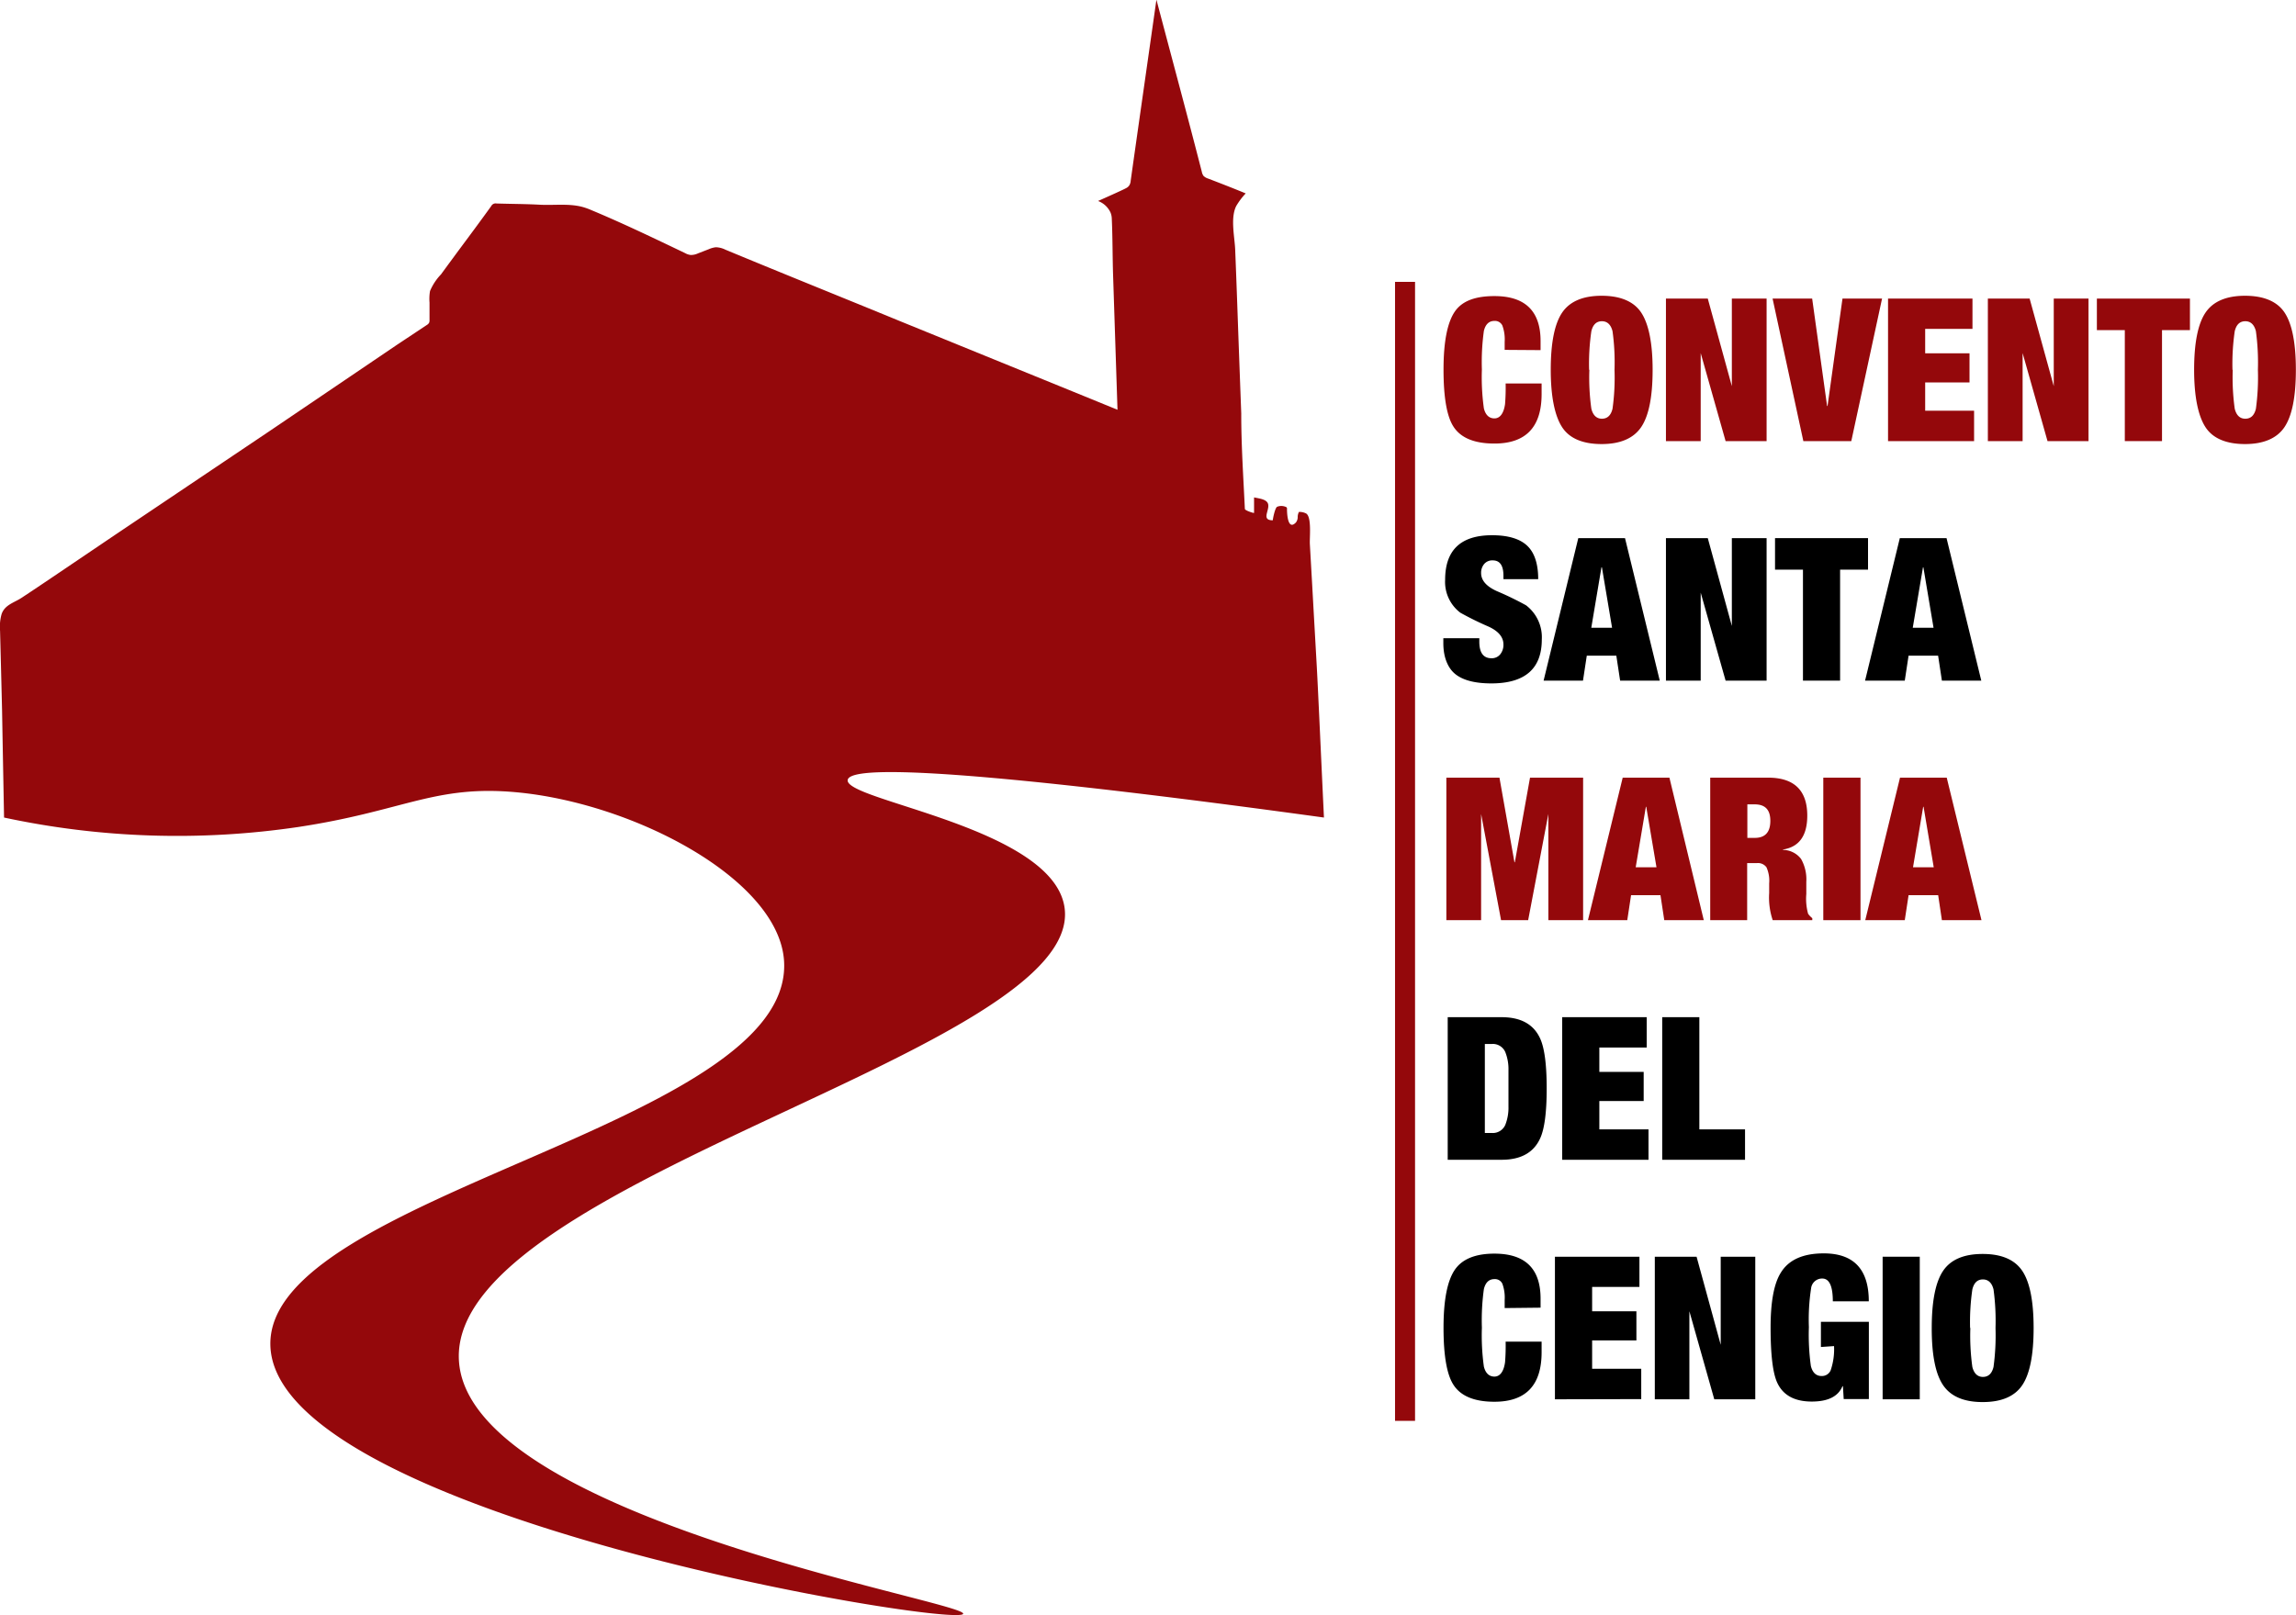 <svg id="Livello_1" data-name="Livello 1" xmlns="http://www.w3.org/2000/svg" viewBox="0 0 356.76 251.02"><defs><style>.cls-1{fill:#94080b;}.cls-2{fill:none;stroke:#94080b;stroke-miterlimit:10;stroke-width:3.11px;}</style></defs><title>logo</title><path class="cls-1" d="M230.86,124.48c-.17-3-.48-8.48-.48-8.48-.09-1.66-.14-2.49-.23-4.14l-.36-6.31c-.06-1,.31-4.17-.56-4.75a2.22,2.22,0,0,0-1.14-.25,1.82,1.82,0,0,0-.19.84,1.32,1.32,0,0,1-.28.8c-1.34,1.4-1.39-1.74-1.38-2.12a.31.31,0,0,0-.05-.21.37.37,0,0,0-.18-.11,1.74,1.74,0,0,0-1.31,0c-.35.19-.71,2.1-.66,2.1-2.1,0-.08-1.94-.92-2.86-.44-.48-1.4-.56-2-.7,0,.8,0,1.61,0,2.42-.2,0-1.41-.39-1.43-.63-.23-4.93-.57-9.91-.56-14.84q-.32-8.46-.62-16.93-.15-4.23-.32-8.46c-.07-2-.79-5,.17-6.87a11.07,11.07,0,0,1,1.46-1.94c-1.94-.8-3.89-1.56-5.85-2.31a1.7,1.7,0,0,1-.71-.42,1.58,1.58,0,0,1-.26-.64c-2.29-8.93-4.7-17.82-7.05-26.74-1.33,9.38-2.68,18.76-4,28.14a1.59,1.59,0,0,1-.21.71,1.24,1.24,0,0,1-.5.44c-.49.27-2.12,1-4.36,2A3.47,3.47,0,0,1,198.81,54a2.71,2.71,0,0,1,.2.89c.14,3,.11,6,.21,9q.34,10.4.68,20.78l-6.78-2.77-27-11c-9-3.7-18.11-7.36-27.14-11.11a3.53,3.53,0,0,0-1.48-.38,3.6,3.6,0,0,0-1.1.3l-1.68.65a2.57,2.57,0,0,1-1.15.25,2.36,2.36,0,0,1-.88-.3c-4.81-2.3-9.62-4.62-14.54-6.67a10,10,0,0,0-1.33-.48c-2.12-.59-4.52-.24-6.69-.36s-4.47-.12-6.71-.19a.76.76,0,0,0-.83.4c-1.7,2.36-3.43,4.69-5.15,7-.88,1.2-1.77,2.4-2.65,3.61a8.46,8.46,0,0,0-1.71,2.59A7.14,7.14,0,0,0,93,68c0,.9,0,1.8,0,2.7a1,1,0,0,1-.07.46,1,1,0,0,1-.36.34l-4.52,3L68.28,87.89,44.22,104.06l-9.78,6.61c-1.6,1.08-3.19,2.15-4.8,3.21-1.17.78-2.62,1.08-3.13,2.54a7.2,7.2,0,0,0-.24,2.62q.16,6.13.31,12.28.15,8.35.31,16.73a128.29,128.29,0,0,0,45.77,1.46c15.82-2.4,20.8-6.29,32.59-5.49,18.66,1.27,42.07,13.45,42.84,26.36,1.53,25.55-80.39,36.24-79.82,59.69.65,26.62,107,44,107.65,41.74.52-1.91-77.32-15-78.36-39.55-1.18-27.83,97.53-48,94.1-70.3-1.91-12.43-34.32-16.55-33.68-19.77s34.63.45,74,5.86C231.62,140.59,231.08,128.36,230.86,124.48Z" transform="translate(-26.26 -20.98)"/><path class="cls-1" d="M260.06,75.36V74.12a6.28,6.28,0,0,0-.36-2.55,1.27,1.27,0,0,0-1.23-.71c-.84,0-1.39.52-1.64,1.55a35.16,35.16,0,0,0-.31,6,35.08,35.08,0,0,0,.31,6.05c.25,1,.8,1.55,1.64,1.55s1.44-.74,1.65-2.23a31.43,31.43,0,0,0,.09-3.2h5.59v1.65q0,7.69-7.33,7.69-4.71,0-6.39-2.67-1.52-2.39-1.52-8.84c0-4.26.58-7.24,1.72-8.95S255.5,67,258.47,67q7.17,0,7.17,7v1.4Z" transform="translate(-26.26 -20.98)"/><path class="cls-1" d="M267.22,78.46q0-6.27,1.77-8.89c1.18-1.74,3.23-2.62,6.14-2.62s5,.88,6.15,2.62,1.77,4.71,1.77,8.89-.59,7.14-1.77,8.89S278.05,90,275.13,90s-5-.87-6.14-2.62S267.22,82.64,267.22,78.46Zm6,0a35.08,35.08,0,0,0,.31,6.05c.25,1,.8,1.55,1.64,1.55s1.4-.51,1.65-1.55a35.08,35.08,0,0,0,.31-6.05,35.16,35.16,0,0,0-.31-6c-.25-1-.8-1.55-1.65-1.55s-1.39.52-1.64,1.55A35.16,35.16,0,0,0,273.18,78.46Z" transform="translate(-26.26 -20.98)"/><path class="cls-1" d="M285.12,89.54V67.39h6.5L295.36,81V67.39h5.4V89.54h-6.37l-3.87-13.68V89.54Z" transform="translate(-26.26 -20.98)"/><path class="cls-1" d="M306.47,89.54l-4.78-22.15h6.15l2.32,16.69h.07l2.32-16.69h6.15l-4.78,22.15Z" transform="translate(-26.26 -20.98)"/><path class="cls-1" d="M319.63,89.54V67.39h13.12V72.1H325.4v3.79h6.89v4.53H325.4v4.4H333v4.72Z" transform="translate(-26.26 -20.98)"/><path class="cls-1" d="M335.14,89.54V67.39h6.49L345.38,81V67.39h5.4V89.54h-6.37l-3.87-13.68V89.54Z" transform="translate(-26.26 -20.98)"/><path class="cls-1" d="M356.42,89.54V72.29h-4.34v-4.9h14.46v4.9H362.2V89.54Z" transform="translate(-26.26 -20.98)"/><path class="cls-1" d="M367.19,78.46q0-6.27,1.77-8.89c1.18-1.74,3.23-2.62,6.14-2.62s5,.88,6.15,2.62S383,74.28,383,78.46s-.59,7.14-1.76,8.89S378,90,375.1,90s-5-.87-6.14-2.62S367.19,82.64,367.19,78.46Zm6,0a35.08,35.08,0,0,0,.31,6.05c.25,1,.79,1.55,1.64,1.55s1.4-.51,1.65-1.55a36.19,36.19,0,0,0,.31-6.05,36.28,36.28,0,0,0-.31-6c-.25-1-.8-1.55-1.65-1.55s-1.39.52-1.64,1.55A35.16,35.16,0,0,0,373.15,78.46Z" transform="translate(-26.26 -20.98)"/><path d="M265.27,111h-5.4v-.53c0-1.59-.55-2.39-1.66-2.39a1.64,1.64,0,0,0-1.35.58,2.11,2.11,0,0,0-.46,1.38c0,1.14.81,2.08,2.45,2.82a48.44,48.44,0,0,1,4.53,2.2,6.23,6.23,0,0,1,2.45,5.31q0,6.83-7.85,6.83c-2.48,0-4.33-.47-5.53-1.4s-1.92-2.63-1.92-4.84v-.78h5.59v.53q0,2.58,1.89,2.58a1.67,1.67,0,0,0,1.36-.61,2.33,2.33,0,0,0,.5-1.53c0-1.16-.79-2.09-2.36-2.8a47.72,47.72,0,0,1-4.34-2.14,6,6,0,0,1-2.36-5.12q0-6.91,7.28-6.92c2.5,0,4.33.55,5.47,1.63S265.27,108.63,265.27,111Z" transform="translate(-26.26 -20.98)"/><path d="M266.11,126.77l5.39-22.15h7.26l5.4,22.15H278l-.59-3.88h-4.59l-.59,3.88Zm10.64-8.22-1.58-9.4h-.07l-1.58,9.4Z" transform="translate(-26.26 -20.98)"/><path d="M285.12,126.77V104.62h6.5l3.74,13.65V104.62h5.4v22.15h-6.37l-3.87-13.68v13.68Z" transform="translate(-26.26 -20.98)"/><path d="M306.41,126.77V109.52h-4.34v-4.9h14.45v4.9h-4.34v17.25Z" transform="translate(-26.26 -20.98)"/><path d="M316.06,126.77l5.4-22.15h7.26l5.4,22.15H328l-.59-3.88h-4.59l-.59,3.88Zm10.64-8.22-1.58-9.4h-.06l-1.59,9.4Z" transform="translate(-26.26 -20.98)"/><path class="cls-1" d="M251,164V141.85h8.25L261.58,155h.06L264,141.85h8.25V164h-5.4V147.5L263.71,164H259.5l-3.1-16.5V164Z" transform="translate(-26.26 -20.98)"/><path class="cls-1" d="M273,164l5.4-22.15h7.26L291,164h-6.14l-.59-3.88H279.7l-.59,3.88Zm10.65-8.22-1.59-9.4H282l-1.58,9.4Z" transform="translate(-26.26 -20.98)"/><path class="cls-1" d="M292,164V141.85h9c4.06,0,6.08,2,6.08,5.9q0,4.68-3.78,5.27v.06a3.58,3.58,0,0,1,2.82,1.41,6.47,6.47,0,0,1,.81,3.56v1.89a8.68,8.68,0,0,0,.28,3.07,3.42,3.42,0,0,0,.65.68V164h-6.15a11,11,0,0,1-.55-4.22v-1.49a5.12,5.12,0,0,0-.42-2.51,1.63,1.63,0,0,0-1.48-.65h-1.52V164Zm5.77-18v5.21h1.15c1.61,0,2.42-.88,2.42-2.64s-.82-2.57-2.45-2.57Z" transform="translate(-26.26 -20.98)"/><path class="cls-1" d="M309.57,164V141.85h5.78V164Z" transform="translate(-26.26 -20.98)"/><path class="cls-1" d="M316.09,164l5.4-22.15h7.26l5.4,22.15H328l-.58-3.88h-4.6l-.59,3.88Zm10.64-8.22-1.58-9.4h-.06l-1.58,9.4Z" transform="translate(-26.26 -20.98)"/><path d="M251.21,201.24V179.08h8.38q4.5,0,6,3.35,1,2.23,1,7.73t-1,7.72q-1.51,3.36-6,3.36Zm5.77-18v13.84h1.13a2.12,2.12,0,0,0,2.05-1.27,7.23,7.23,0,0,0,.49-2.83v-5.64a7.16,7.16,0,0,0-.49-2.83,2.1,2.1,0,0,0-2.05-1.27Z" transform="translate(-26.26 -20.98)"/><path d="M269,201.24V179.08h13.13v4.72h-7.36v3.78h6.89v4.53h-6.89v4.41h7.64v4.72Z" transform="translate(-26.26 -20.98)"/><path d="M284.54,201.24V179.08h5.77v17.44h7.1v4.72Z" transform="translate(-26.26 -20.98)"/><path d="M260.06,224.29v-1.24a6.28,6.28,0,0,0-.36-2.55,1.27,1.27,0,0,0-1.23-.71c-.84,0-1.39.52-1.64,1.55a35.16,35.16,0,0,0-.31,6,35.16,35.16,0,0,0,.31,6.05c.25,1,.8,1.55,1.64,1.55s1.44-.74,1.65-2.23a31.43,31.43,0,0,0,.09-3.2h5.59v1.65q0,7.69-7.33,7.69-4.71,0-6.39-2.67-1.52-2.39-1.52-8.84c0-4.26.58-7.24,1.72-8.95s3.22-2.56,6.19-2.56q7.17,0,7.17,7v1.4Z" transform="translate(-26.26 -20.98)"/><path d="M267.87,238.47V216.31H281V221h-7.35v3.79h6.88v4.53h-6.88v4.4h7.63v4.72Z" transform="translate(-26.26 -20.98)"/><path d="M283.39,238.47V216.31h6.49L293.63,230V216.31H299v22.16h-6.37l-3.87-13.69v13.69Z" transform="translate(-26.26 -20.98)"/><path d="M309.2,230.34v-3.91h7.45v12h-3.91l-.12-2h-.07c-.66,1.6-2.25,2.39-4.77,2.39q-4.06,0-5.4-3-1-2.26-1-8.5c0-4,.53-6.86,1.59-8.53q1.83-3,6.67-3,7,0,7,7.45h-5.59c0-2.36-.54-3.54-1.64-3.54a1.72,1.72,0,0,0-1.74,1.55,31.84,31.84,0,0,0-.34,6,35.16,35.16,0,0,0,.31,6.05c.25,1,.8,1.55,1.65,1.55a1.47,1.47,0,0,0,1.42-.87,10.13,10.13,0,0,0,.53-3.78Z" transform="translate(-26.26 -20.98)"/><path d="M318.79,238.47V216.31h5.77v22.16Z" transform="translate(-26.26 -20.98)"/><path d="M326.42,227.39q0-6.27,1.77-8.89t6.14-2.62q4.38,0,6.15,2.62t1.77,8.89q0,6.27-1.77,8.89t-6.15,2.62q-4.36,0-6.14-2.62T326.42,227.39Zm6,0a35.16,35.16,0,0,0,.31,6.05c.25,1,.8,1.55,1.64,1.55s1.4-.51,1.65-1.55a36.28,36.28,0,0,0,.31-6.05,36.28,36.28,0,0,0-.31-6c-.25-1-.8-1.55-1.65-1.55s-1.39.52-1.64,1.55A35.16,35.16,0,0,0,332.38,227.39Z" transform="translate(-26.26 -20.98)"/><line class="cls-2" x1="218.32" y1="43.81" x2="218.32" y2="220.84"/></svg>